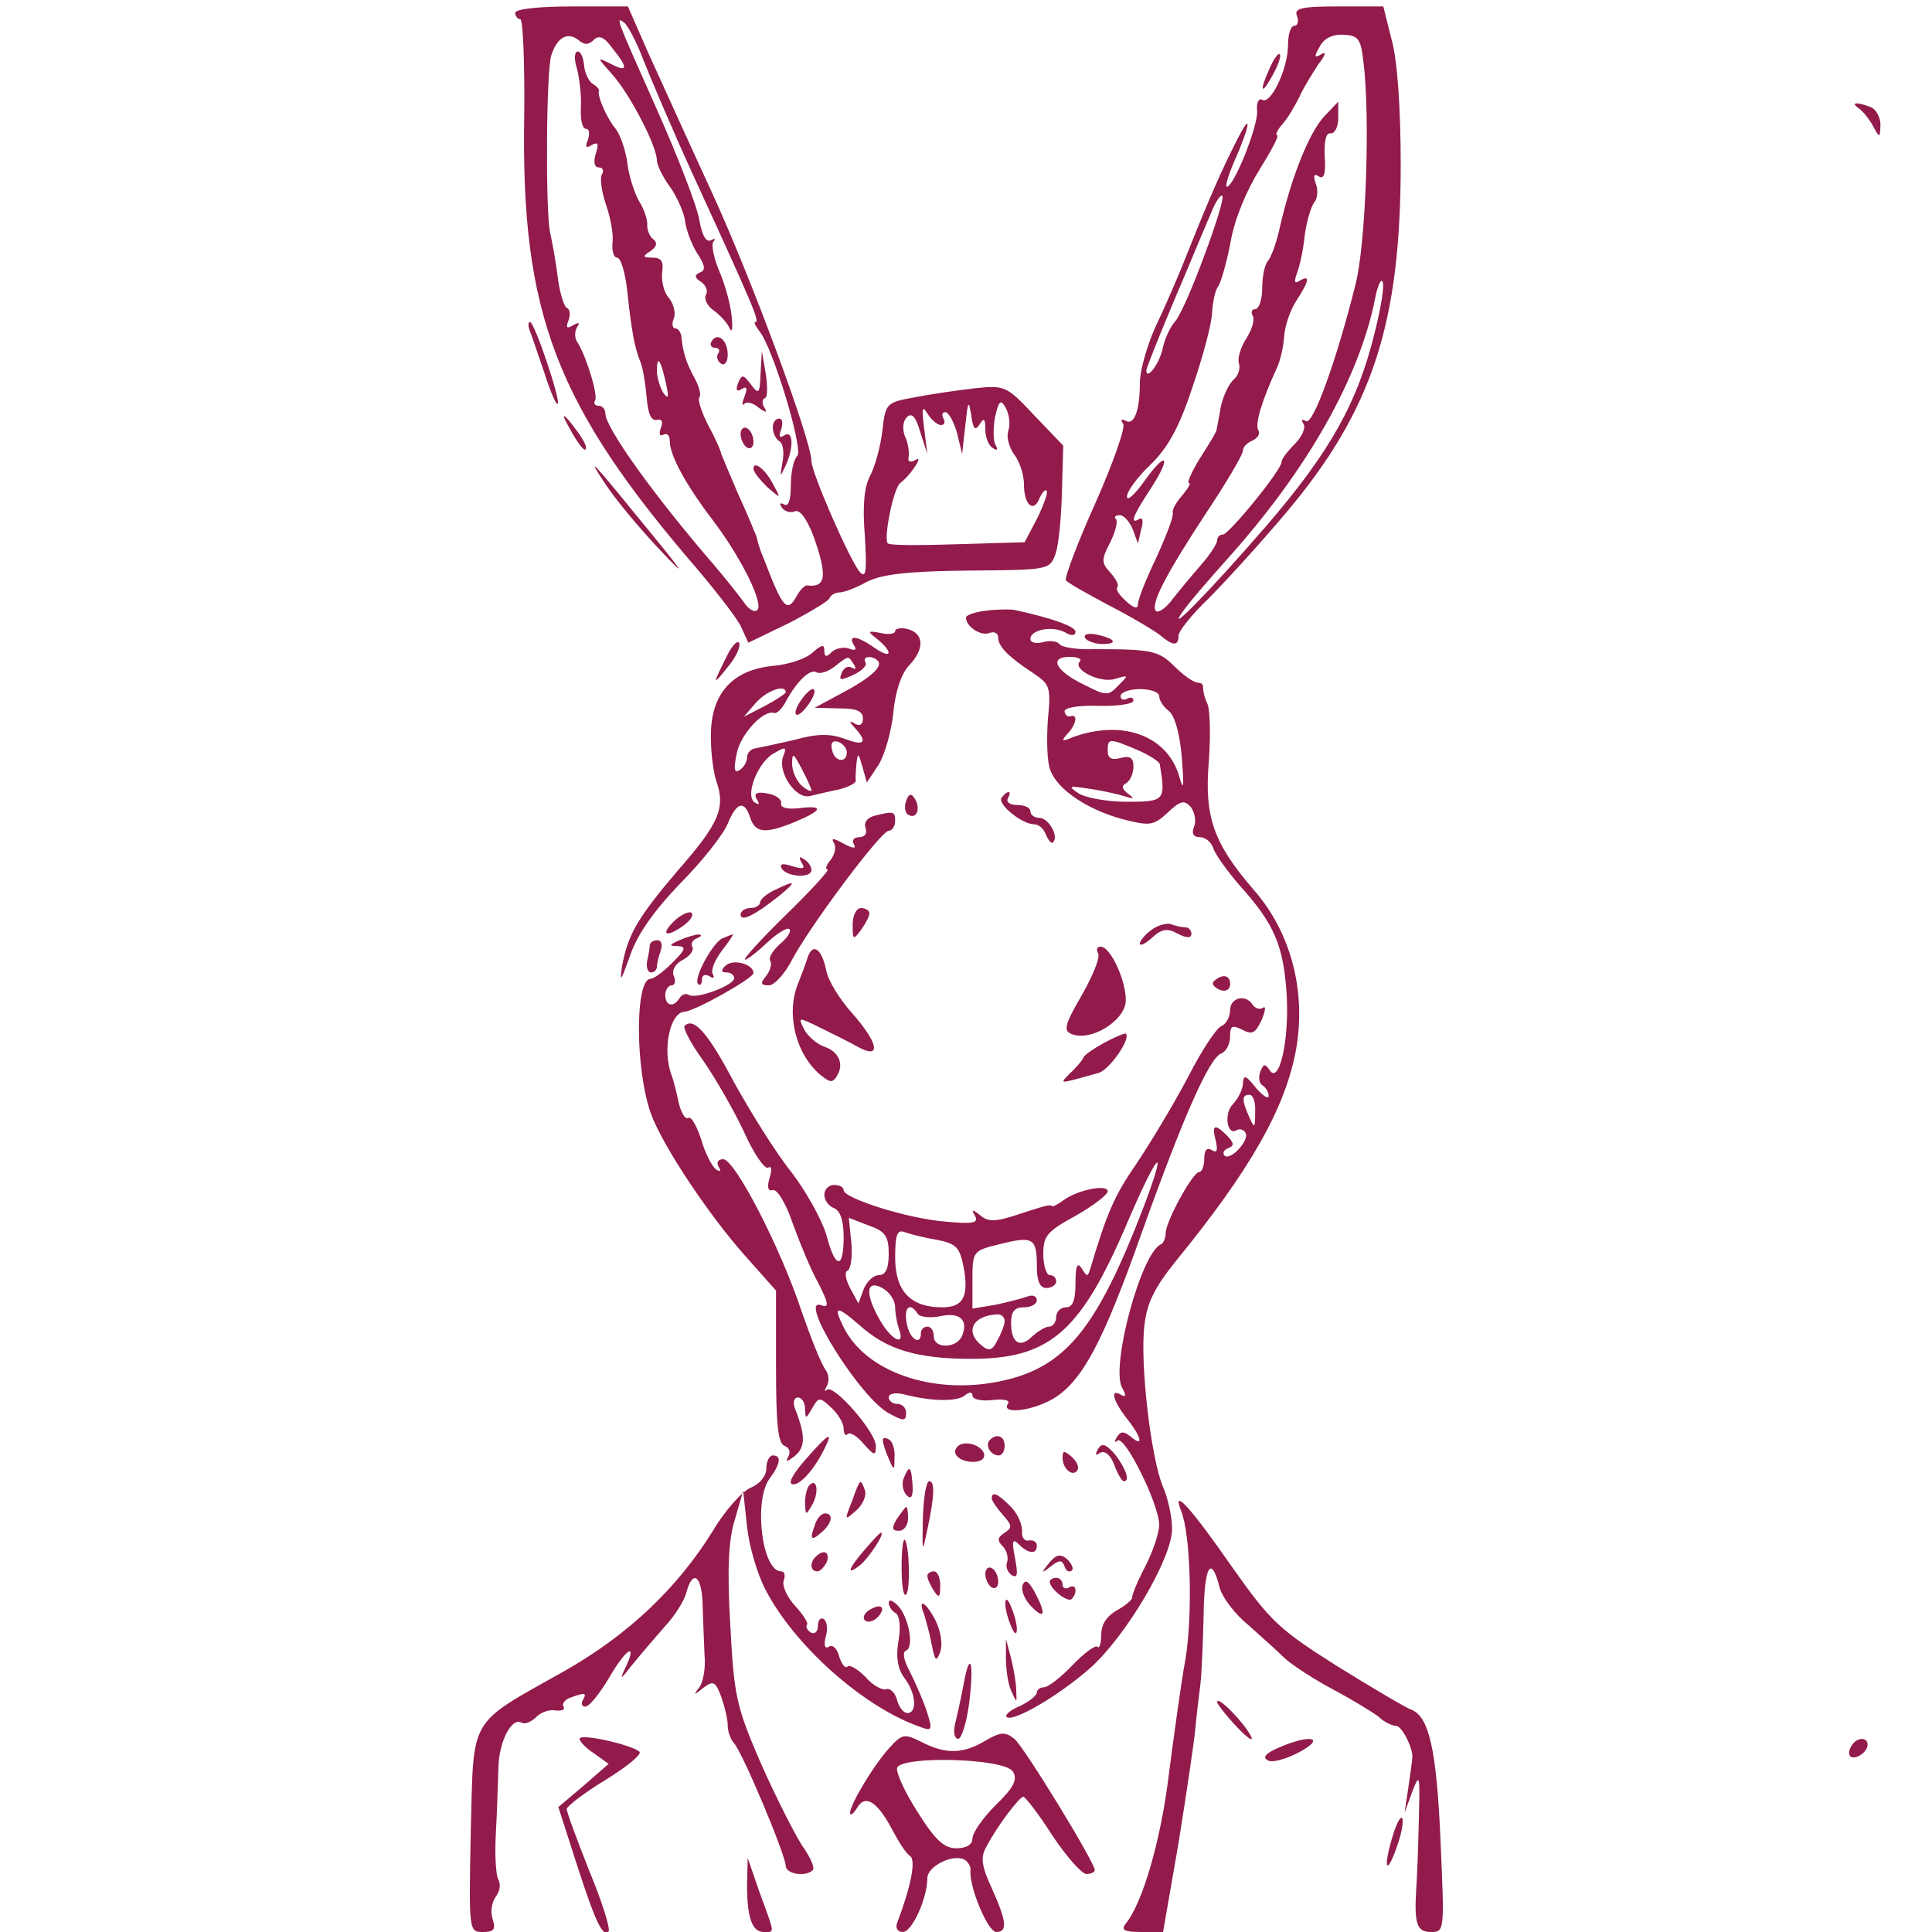 <svg version="1.0" xmlns="http://www.w3.org/2000/svg" width="48" height="48" viewBox="0 0 300 300" preserveAspectRatio="xMidYMid meet"><g transform="translate(0,300) scale(0.1,-0.1)" fill="#921b4b" stroke="none"><path d="M800 2980 c0 -5 4 -10 8 -10 4 0 7 -69 6 -152 -5 -305 49 -447 269 -702 32 -38 64 -79 69 -92 l10 -22 62 30 c33 17 63 35 64 39 2 5 9 9 15 9 7 0 26 7 42 16 23 12 62 17 157 18 127 1 128 1 137 26 5 14 9 57 10 97 l2 71 -45 47 c-43 46 -46 47 -93 42 -26 -3 -68 -9 -93 -14 -44 -8 -45 -9 -50 -53 -3 -25 -12 -56 -19 -69 -9 -17 -12 -46 -8 -94 3 -54 2 -66 -8 -55 -15 17 -75 154 -75 172 0 32 -93 283 -154 416 -37 80 -81 178 -99 217 l-32 73 -87 0 c-52 0 -88 -4 -88 -10z m199 -73 c11 -28 47 -113 81 -187 90 -196 100 -220 93 -220 -3 0 0 -6 6 -14 21 -25 69 -184 59 -194 -6 -6 -10 -26 -10 -46 0 -23 -4 -34 -11 -29 -6 3 -7 1 -3 -5 4 -6 13 -9 20 -6 8 3 18 -10 29 -38 22 -62 20 -81 -10 -77 -3 0 -10 -6 -15 -15 -16 -29 -22 -22 -53 59 -5 11 -9 25 -10 31 -2 5 -14 35 -28 65 -13 30 -25 59 -27 64 -1 6 -10 26 -21 46 -10 20 -16 39 -13 42 3 3 0 16 -7 29 -13 23 -19 42 -21 66 -1 6 -5 12 -9 12 -5 0 -6 7 -3 15 4 8 0 23 -7 32 -8 8 -12 26 -11 39 3 18 -1 24 -15 24 -15 0 -16 2 -3 10 10 7 11 13 5 18 -6 4 -10 14 -10 22 1 8 -5 26 -13 38 -7 13 -16 40 -18 60 -3 20 -11 43 -18 52 -13 15 -29 51 -26 59 1 2 -3 7 -10 11 -6 4 -12 17 -13 28 -1 12 -5 22 -10 22 -5 0 -6 -12 -1 -27 4 -16 7 -43 6 -60 -1 -18 2 -33 8 -33 5 0 6 -7 3 -17 -5 -11 -3 -14 6 -8 10 5 11 2 6 -14 -4 -13 -2 -21 5 -21 6 0 8 -5 5 -10 -4 -6 -1 -27 6 -48 7 -20 12 -47 10 -59 -1 -13 2 -23 7 -23 6 0 13 -24 16 -52 7 -66 12 -89 20 -109 4 -9 8 -33 10 -55 2 -26 7 -38 16 -36 8 2 10 -3 6 -13 -3 -9 -2 -13 4 -10 6 3 10 -1 10 -10 0 -22 25 -68 67 -123 44 -58 79 -129 69 -139 -4 -5 -14 1 -21 12 -8 11 -28 36 -44 55 -96 111 -171 216 -171 238 0 7 -5 12 -11 12 -5 0 -8 4 -5 8 5 8 -13 67 -27 90 -5 6 -5 17 -1 24 5 7 3 8 -6 3 -10 -6 -12 -4 -7 8 3 9 2 17 -3 19 -4 2 -11 23 -14 48 -3 25 -9 56 -12 70 -7 34 -6 248 2 274 9 28 25 37 42 24 9 -8 16 -8 24 0 8 8 16 5 29 -13 25 -31 24 -38 -3 -24 -22 11 -21 10 3 -17 27 -30 69 -111 69 -133 0 -7 9 -26 21 -42 11 -16 22 -41 23 -54 2 -13 10 -35 19 -49 12 -18 13 -26 4 -29 -9 -4 -9 -8 2 -15 7 -5 11 -14 7 -20 -3 -6 2 -17 12 -24 10 -7 22 -20 25 -28 4 -8 5 1 3 20 -2 19 -11 51 -20 71 -8 20 -12 40 -8 44 4 5 2 5 -4 2 -7 -4 -14 7 -18 31 -3 20 -33 98 -66 172 -65 146 -64 144 -51 135 5 -3 19 -29 30 -58z m35 -502 c5 -22 4 -26 -4 -15 -5 8 -10 24 -10 34 0 26 6 18 14 -19z m487 -64 c7 11 9 9 9 -8 0 -12 5 -25 12 -29 7 -4 8 -3 4 5 -4 6 -4 26 -1 43 6 26 9 29 17 14 5 -9 7 -24 4 -34 -4 -10 1 -27 9 -38 8 -10 15 -31 15 -46 0 -32 15 -45 24 -22 4 9 9 15 11 12 3 -2 -4 -21 -14 -42 l-20 -38 -102 -3 c-57 -2 -106 -2 -110 1 -8 4 8 86 19 94 16 12 37 44 24 36 -9 -5 -13 -3 -11 5 1 8 -1 22 -6 32 -4 11 -3 23 3 29 8 8 14 1 21 -23 l11 -34 -5 40 c-4 31 -3 36 5 23 6 -10 16 -18 21 -18 6 0 7 5 4 10 -3 6 -2 10 3 10 5 0 13 -15 18 -32 l8 -33 5 45 c4 37 5 40 9 16 3 -22 6 -26 13 -15z" /><path d="M1105 2470 c-3 -5 -1 -10 5 -10 6 0 9 -4 5 -9 -3 -5 -1 -12 5 -16 5 -3 10 3 10 14 0 23 -16 36 -25 21z" /><path d="M1181 2420 c-1 -32 -3 -33 -15 -17 -12 16 -14 16 -20 2 -4 -11 -2 -14 6 -9 8 5 9 1 4 -12 -4 -10 -4 -15 0 -11 4 4 14 1 22 -6 11 -8 14 -8 9 0 -4 6 -4 13 1 15 4 1 4 19 1 38 l-6 35 -2 -35z" /><path d="M1200 2336 c0 -8 5 -18 10 -21 6 -3 8 -18 5 -33 -4 -23 -4 -24 4 -7 14 29 13 58 -1 49 -8 -5 -9 -2 -5 9 3 10 2 17 -3 17 -6 0 -10 -6 -10 -14z" /><path d="M1150 2326 c0 -8 5 -18 10 -21 6 -3 10 1 10 9 0 8 -4 18 -10 21 -5 3 -10 -1 -10 -9z" /><path d="M1170 2272 c0 -5 10 -17 21 -28 22 -19 22 -19 10 3 -12 24 -31 39 -31 25z" /><path d="M2014 2975 c3 -8 1 -15 -4 -15 -6 0 -10 -14 -10 -30 0 -37 -27 -93 -40 -85 -6 3 -9 -5 -8 -17 2 -23 -36 -118 -47 -118 -3 0 2 17 11 38 25 56 29 82 6 37 -25 -49 -43 -90 -77 -175 -14 -36 -37 -89 -51 -118 -13 -29 -24 -68 -24 -86 0 -44 -9 -68 -23 -59 -6 3 -7 1 -3 -5 4 -6 -16 -62 -43 -123 -28 -62 -48 -116 -46 -120 3 -4 33 -21 67 -39 35 -18 70 -39 79 -46 20 -17 29 -18 29 -1 0 7 21 33 46 57 25 25 80 85 122 135 133 158 177 293 177 540 0 85 -5 161 -14 193 l-13 52 -70 0 c-58 0 -69 -3 -64 -15z m103 -70 c11 -85 4 -283 -12 -346 -30 -120 -66 -219 -77 -213 -7 4 -8 2 -4 -4 4 -6 -2 -20 -14 -32 -11 -11 -20 -23 -20 -27 1 -12 -82 -113 -91 -113 -5 0 -9 -4 -9 -9 0 -5 -11 -22 -24 -37 -14 -16 -34 -40 -45 -54 -10 -14 -22 -22 -26 -19 -9 10 14 55 77 151 32 48 58 92 58 98 0 6 7 13 15 16 8 4 12 10 9 16 -6 9 6 47 28 95 6 12 11 35 12 50 1 16 9 41 19 56 20 31 22 41 5 31 -8 -5 -9 -2 -4 12 4 10 10 37 12 59 3 22 10 45 15 51 5 6 6 20 2 29 -4 13 -3 16 5 11 8 -5 11 5 9 31 -1 24 2 37 9 36 6 -1 12 9 12 23 l0 26 -22 -23 c-23 -25 -50 -92 -68 -169 -5 -25 -14 -49 -19 -55 -5 -5 -9 -24 -9 -42 0 -18 -5 -33 -11 -33 -5 0 -7 -5 -4 -10 4 -6 -1 -22 -10 -36 -9 -14 -14 -32 -11 -39 2 -7 -1 -18 -8 -24 -8 -7 -16 -25 -20 -41 -3 -17 -6 -33 -7 -38 -1 -4 -13 -24 -26 -44 -13 -21 -20 -38 -17 -38 4 0 -1 -8 -10 -19 -9 -10 -16 -22 -15 -27 2 -5 -10 -36 -25 -69 -16 -33 -29 -66 -29 -73 0 -8 -6 -7 -19 5 -10 9 -16 18 -13 21 3 3 -2 13 -11 23 -14 15 -14 20 0 47 8 16 12 32 9 36 -4 3 -1 6 6 6 6 0 15 -10 20 -22 l8 -22 5 22 c4 12 2 20 -3 16 -15 -9 -10 5 17 46 34 52 26 62 -9 13 -15 -21 -27 -32 -27 -24 0 8 16 30 36 49 27 26 45 58 65 119 16 46 30 98 31 116 1 18 5 37 10 43 4 6 13 37 19 69 6 35 25 80 45 112 18 29 31 53 27 53 -3 0 0 8 9 18 8 9 19 28 26 42 6 14 20 36 29 50 11 14 13 21 5 16 -11 -7 -12 -4 -3 11 6 13 20 20 37 19 23 -1 27 -6 31 -41z m-247 -302 c-18 -49 -38 -95 -46 -103 -7 -8 -16 -27 -19 -43 -6 -24 -25 -48 -25 -32 0 3 19 51 43 108 24 56 49 117 57 135 7 18 15 30 18 28 3 -3 -10 -45 -28 -93z m265 -118 c-27 -111 -70 -187 -169 -302 -89 -103 -163 -178 -126 -128 8 11 37 45 64 75 126 140 206 282 231 405 4 22 10 34 12 27 3 -6 -3 -41 -12 -77z" /><path d="M1972 2895 c-17 -37 -14 -45 4 -12 9 16 14 31 11 33 -2 2 -9 -7 -15 -21z" /><path d="M2886 2832 c6 -4 16 -16 22 -27 11 -20 11 -20 12 1 0 12 -7 25 -16 28 -21 8 -31 7 -18 -2z" /><path d="M822 2488 c3 -7 13 -37 23 -66 9 -29 19 -52 21 -49 5 5 -36 127 -43 127 -3 0 -3 -6 -1 -12z" /><path d="M879 2345 c17 -33 31 -51 31 -40 0 6 -10 21 -21 35 -13 17 -17 18 -10 5z" /><path d="M939 2250 c16 -25 54 -70 83 -101 49 -52 45 -45 -39 57 -61 75 -74 89 -44 44z" /><path d="M1533 2052 c-18 -2 -33 -7 -33 -11 0 -14 23 -29 36 -24 8 3 14 0 14 -7 0 -14 16 -30 54 -55 27 -18 28 -22 23 -74 -2 -31 -1 -66 4 -77 11 -30 57 -61 112 -76 43 -11 48 -10 70 10 20 19 26 20 36 9 6 -8 9 -22 5 -31 -4 -10 -1 -16 9 -16 9 0 18 -8 21 -17 3 -10 22 -36 41 -58 54 -60 68 -93 73 -170 4 -72 -12 -141 -27 -116 -7 10 -9 9 -14 -3 -3 -8 -2 -18 3 -21 6 -4 10 -11 10 -17 0 -5 -9 0 -20 13 -15 19 -19 21 -20 7 0 -9 -7 -23 -15 -32 -15 -14 -10 -50 5 -41 5 3 11 1 14 -4 7 -11 -24 -45 -33 -35 -3 4 0 9 6 11 10 4 9 8 -1 19 -20 20 -25 18 -18 -8 3 -14 2 -19 -6 -14 -8 5 -12 0 -12 -13 0 -12 -4 -21 -8 -21 -10 0 -52 -77 -52 -95 0 -7 -3 -15 -7 -17 -31 -13 -78 -188 -61 -222 7 -13 7 -16 -1 -12 -18 11 -13 -9 9 -37 23 -29 26 -45 6 -28 -11 9 -16 9 -22 -1 -4 -7 -3 -9 1 -5 11 10 65 -99 65 -131 0 -12 -10 -42 -22 -65 -12 -23 -21 -45 -20 -48 0 -3 -10 -12 -23 -19 -16 -9 -25 -22 -25 -38 0 -14 -3 -23 -6 -19 -3 3 -21 -10 -39 -29 -18 -19 -38 -34 -44 -34 -6 0 -11 -4 -11 -8 0 -5 -12 -14 -26 -21 -15 -6 -24 -14 -21 -17 9 -9 80 32 130 76 55 49 127 170 127 216 0 17 -6 47 -14 65 -19 45 -36 192 -29 251 4 35 16 59 49 100 116 142 171 239 187 331 15 90 -9 180 -66 245 -63 73 -77 114 -70 199 3 39 2 80 -2 90 -5 10 -7 21 -7 26 1 4 -3 7 -8 7 -6 0 -22 11 -36 25 -25 25 -36 27 -126 27 -26 -1 -50 3 -53 8 -3 4 -14 6 -25 3 -11 -3 -20 -1 -20 5 0 14 34 21 54 10 10 -6 16 -5 16 1 0 8 -35 21 -95 34 -5 1 -25 1 -42 -1z m144 -79 c-13 -12 32 -35 55 -27 21 6 21 6 5 -10 -16 -17 -19 -17 -54 1 -44 21 -55 43 -22 43 12 0 19 -3 16 -7z m123 -54 c0 -7 7 -17 15 -23 9 -7 17 -35 20 -71 4 -51 3 -55 -5 -27 -20 61 -89 85 -165 57 -16 -7 -18 -6 -7 6 13 14 16 30 5 27 -5 -2 -9 2 -10 7 -1 6 21 10 52 9 30 -1 55 3 55 8 0 5 -4 6 -10 3 -5 -3 -10 -1 -10 4 0 6 14 11 30 11 17 0 30 -5 30 -11z m-35 -83 c19 -8 36 -19 36 -23 9 -56 8 -58 -51 -58 -30 0 -64 6 -75 13 -18 12 -15 12 18 7 21 -3 46 -9 55 -12 13 -4 14 -3 3 5 -9 7 -10 12 -2 16 6 4 11 15 11 26 0 13 -5 17 -20 13 -14 -4 -20 0 -20 11 0 20 2 20 45 2z m184 -563 c0 -25 -1 -26 -9 -8 -12 27 -12 35 0 35 6 0 10 -12 9 -27z" /><path d="M1390 2020 c0 -4 -10 -6 -22 -3 -21 4 -22 3 -5 -10 25 -21 21 -31 -5 -13 -27 19 -42 21 -32 4 5 -7 2 -9 -8 -5 -9 3 -21 0 -27 -6 -8 -8 -11 -7 -11 3 0 10 -4 9 -18 -3 -10 -10 -38 -19 -62 -21 -61 -6 -94 -41 -96 -102 -1 -26 3 -60 8 -76 15 -42 5 -66 -58 -138 -64 -75 -79 -101 -88 -150 -4 -27 -2 -24 12 15 11 33 36 69 78 113 34 34 67 76 74 93 14 34 26 37 35 9 8 -24 24 -25 70 -6 43 18 45 26 5 21 -18 -2 -29 1 -27 8 1 6 -9 13 -22 15 -16 3 -21 0 -16 -9 5 -7 4 -10 -3 -5 -16 10 5 64 31 77 17 10 19 9 13 -6 -9 -24 20 -67 42 -61 9 2 29 7 44 10 16 4 27 10 27 14 -1 4 0 16 1 27 2 17 3 16 9 -5 l7 -25 18 27 c10 16 20 52 23 80 3 33 12 61 24 74 25 26 24 50 -1 57 -11 3 -20 1 -20 -3z m-64 -52 c4 -6 3 -8 -3 -5 -6 4 -13 0 -16 -8 -5 -12 -2 -12 18 -3 13 6 22 15 19 19 -6 10 10 12 19 3 9 -9 -13 -28 -59 -52 l-39 -21 38 -1 c27 0 37 -4 37 -16 0 -9 -5 -12 -12 -8 -10 6 -10 4 0 -7 20 -22 14 -28 -17 -16 -22 8 -42 8 -78 -2 -26 -6 -54 -12 -60 -13 -7 -1 -13 -7 -13 -14 0 -7 -5 -16 -12 -20 -8 -5 -9 2 -4 26 6 30 41 68 58 63 4 -2 13 7 19 19 17 31 37 50 47 44 5 -3 18 1 28 9 23 18 21 17 30 3z m-106 -43 c0 -2 -15 -12 -32 -21 l-33 -17 19 22 c17 19 46 29 46 16z m95 -93 c0 -18 -20 -15 -23 4 -3 10 1 15 10 12 7 -3 13 -10 13 -16z m-55 -59 c0 -3 -7 0 -15 7 -8 7 -15 22 -15 34 0 18 2 17 15 -8 8 -15 15 -31 15 -33z" /><path d="M1242 1910 c-7 -11 -9 -20 -4 -20 4 0 13 9 20 20 7 11 9 20 4 20 -4 0 -13 -9 -20 -20z" /><path d="M1685 2009 c4 -5 16 -9 27 -9 26 0 19 9 -11 15 -12 2 -19 0 -16 -6z" /><path d="M1130 1984 c-24 -48 -24 -50 -1 -21 13 15 21 32 19 38 -2 6 -10 -2 -18 -17z" /><path d="M1407 1756 c-3 -8 -2 -18 3 -21 13 -8 20 9 11 24 -6 10 -10 9 -14 -3z" /><path d="M1555 1761 c-6 -10 32 -41 51 -41 7 0 15 -7 18 -16 4 -9 9 -15 11 -12 10 9 -7 38 -21 38 -8 0 -14 5 -14 10 0 6 -9 10 -21 10 -11 0 -17 5 -14 10 3 6 4 10 1 10 -3 0 -7 -4 -11 -9z" /><path d="M1357 1733 c-11 -3 -16 -11 -13 -19 3 -8 -1 -14 -10 -14 -8 0 -12 -5 -8 -11 4 -7 -1 -7 -16 1 -16 9 -20 9 -15 1 4 -7 1 -18 -5 -26 -7 -8 -9 -15 -5 -15 4 0 -24 -31 -64 -70 -39 -38 -68 -70 -64 -70 4 0 19 12 35 27 15 14 31 24 34 20 3 -3 -3 -13 -15 -23 -11 -10 -18 -21 -15 -26 3 -5 0 -15 -6 -23 -10 -12 -9 -15 4 -15 8 0 24 17 35 38 27 52 139 202 151 202 5 0 10 7 10 15 0 15 -2 16 -33 8z" /><path d="M1245 1660 c6 -9 2 -10 -15 -5 -15 5 -20 4 -16 -4 9 -13 46 -15 46 -2 0 6 -5 13 -12 17 -7 5 -8 3 -3 -6z" /><path d="M1203 1618 c-13 -6 -23 -15 -23 -20 0 -4 -7 -8 -15 -8 -8 0 -15 -5 -15 -10 0 -12 21 -2 60 29 28 23 26 25 -7 9z" /><path d="M1046 1569 c-22 -22 -10 -25 17 -5 10 8 15 16 10 19 -4 2 -17 -4 -27 -14z" /><path d="M1324 1564 c0 -24 1 -24 13 -8 7 10 13 21 13 26 0 4 -6 8 -13 8 -7 0 -13 -11 -13 -26z" /><path d="M1788 1556 c-10 -7 -18 -17 -18 -21 0 -5 9 0 19 9 15 14 24 15 40 6 14 -7 21 -7 21 0 0 5 -4 10 -9 10 -5 0 -15 2 -23 5 -7 2 -21 -2 -30 -9z" /><path d="M1055 1540 c-16 -7 -17 -9 -3 -9 14 -1 13 -5 -8 -26 -14 -14 -29 -25 -34 -25 -24 0 -24 -141 1 -210 18 -49 89 -156 146 -220 l48 -54 0 -118 c0 -89 3 -119 13 -123 8 -3 10 -10 6 -17 -5 -9 -2 -8 10 1 17 14 17 32 0 75 -3 9 -1 16 5 16 6 0 11 -8 11 -17 1 -17 1 -17 11 0 10 18 12 18 30 1 10 -9 19 -24 19 -32 0 -9 3 -12 6 -9 4 4 15 -3 25 -15 17 -19 19 -19 19 -3 0 21 -65 96 -76 87 -4 -4 -4 -1 0 6 4 7 3 18 -2 25 -6 7 -22 47 -37 90 -33 100 -104 237 -122 237 -8 0 -11 -5 -7 -12 4 -7 3 -8 -4 -4 -6 4 -17 25 -23 46 -7 22 -16 37 -20 34 -5 -3 -11 8 -15 23 -3 15 -8 35 -11 43 -15 39 -3 98 20 99 16 1 107 52 107 60 0 14 -32 23 -44 11 -7 -7 -6 -10 2 -10 7 0 12 -4 12 -9 0 -11 -59 -33 -70 -26 -5 3 -11 1 -15 -5 -9 -15 -22 -12 -22 5 0 8 5 15 10 15 5 0 7 7 3 15 -3 9 3 19 15 25 11 6 17 15 14 20 -3 4 1 11 7 13 7 3 9 5 3 6 -5 0 -19 -4 -30 -9z" /><path d="M1122 1543 c-15 -6 -46 -63 -38 -71 3 -3 6 0 6 7 0 7 5 9 12 5 6 -4 8 -3 5 3 -4 6 3 22 14 37 11 14 19 26 17 25 -2 0 -9 -3 -16 -6z" /><path d="M1009 1533 c0 -5 -2 -16 -4 -25 -2 -10 1 -18 6 -18 5 0 9 4 9 9 0 5 3 16 6 25 3 9 1 16 -5 16 -6 0 -11 -3 -12 -7z" /><path d="M1254 1513 c-3 -10 -10 -28 -15 -41 -19 -47 -3 -110 36 -142 14 -11 18 -12 25 0 11 18 2 38 -21 45 -10 4 -24 15 -30 26 -10 20 -10 20 23 4 18 -9 45 -22 59 -30 38 -21 34 4 -8 52 -19 21 -37 50 -40 66 -7 34 -21 44 -29 20z" /><path d="M1705 1520 c4 -6 -8 -35 -25 -65 -28 -48 -29 -56 -15 -61 29 -11 80 20 83 50 2 30 -23 86 -39 86 -6 0 -7 -5 -4 -10z" /><path d="M1891 1481 c-10 -6 -10 -10 -1 -16 13 -8 24 -1 19 14 -3 6 -10 7 -18 2z" /><path d="M1910 1431 c0 -10 -6 -21 -13 -24 -8 -3 -31 -38 -52 -79 -21 -40 -57 -100 -79 -133 -36 -52 -47 -78 -73 -165 -4 -13 -5 -13 -13 0 -7 11 -10 5 -10 -22 0 -27 -4 -38 -15 -38 -8 0 -15 -7 -15 -15 0 -8 -5 -15 -11 -15 -6 0 -17 -7 -26 -15 -19 -19 -33 -11 -33 21 0 17 5 24 20 24 11 0 20 5 20 11 0 6 -6 9 -14 6 -8 -3 -31 -9 -50 -13 l-36 -6 0 45 c0 44 1 45 42 55 52 13 58 10 58 -34 0 -24 5 -34 15 -34 8 0 15 5 15 10 0 6 -4 10 -10 10 -5 0 -10 15 -10 33 0 28 6 35 50 59 28 16 50 33 50 38 0 12 -48 2 -69 -14 -8 -6 -16 -10 -17 -9 -4 3 -8 2 -63 -16 -26 -8 -38 -8 -49 2 -13 10 -14 9 -8 -1 6 -11 -3 -13 -45 -9 -57 4 -159 36 -159 49 0 5 -7 8 -15 8 -8 0 -15 -7 -15 -15 0 -9 7 -18 15 -21 10 -4 15 -20 15 -45 0 -51 -13 -50 -27 4 -7 23 -31 67 -55 98 -24 30 -63 93 -88 138 -41 78 -63 102 -77 88 -3 -3 10 -28 29 -54 18 -26 47 -76 63 -110 15 -34 33 -60 38 -56 5 3 6 -3 2 -16 -4 -14 -3 -21 5 -19 7 2 21 -22 31 -52 11 -30 28 -72 40 -93 15 -30 17 -38 5 -34 -40 16 60 -145 105 -168 22 -12 26 -12 26 1 0 8 -6 14 -14 14 -7 0 -13 5 -13 10 0 6 10 8 23 5 42 -11 82 -12 95 -2 7 6 12 6 12 0 0 -6 14 -9 31 -7 18 2 28 0 24 -6 -11 -17 39 -11 72 9 44 28 75 85 136 257 65 182 105 271 123 278 8 3 14 15 14 26 0 17 3 19 19 11 15 -8 20 -6 30 15 6 14 7 23 2 19 -5 -3 -12 -1 -16 5 -11 17 -35 11 -35 -9z m-133 -302 c-75 -196 -124 -255 -230 -275 -101 -19 -201 16 -236 83 -18 36 -13 37 24 5 42 -38 90 -52 173 -52 120 0 168 40 238 201 50 118 70 142 31 38z m-397 -76 c0 -23 -5 -33 -15 -33 -9 0 -19 -10 -24 -22 l-8 -22 -13 24 c-7 13 -9 25 -4 27 5 2 8 21 6 43 l-4 39 31 -12 c26 -9 31 -17 31 -44z m74 22 c31 -6 36 -12 42 -41 9 -47 0 -64 -33 -64 -49 0 -73 25 -73 77 0 35 3 44 14 40 8 -3 31 -9 50 -12z m-64 -105 c0 -10 3 -25 6 -34 10 -27 -11 -18 -29 13 -24 41 -23 65 3 51 11 -6 20 -19 20 -30z m35 -10 c3 -5 19 -7 34 -4 31 7 45 -5 35 -30 -8 -20 -44 -21 -44 -1 0 8 -4 15 -10 15 -5 0 -10 -4 -10 -10 0 -21 -18 -9 -22 15 -5 25 5 34 17 15z m135 -11 c0 -6 -5 -19 -11 -30 -8 -16 -13 -18 -25 -8 -26 21 -14 46 24 48 6 1 12 -4 12 -10z" /><path d="M1715 1381 c-16 -9 -32 -19 -33 -24 -2 -4 -11 -15 -20 -23 -17 -18 -21 -18 44 0 17 5 51 54 42 61 -2 1 -16 -5 -33 -14z" /><path d="M1252 735 c-17 -19 -28 -36 -23 -39 9 -6 33 18 50 52 16 31 9 28 -27 -13z" /><path d="M1371 763 c0 -4 4 -17 9 -28 8 -19 9 -19 9 2 1 12 -3 25 -9 28 -5 3 -10 3 -9 -2z" /><path d="M1537 764 c-8 -8 1 -24 14 -24 5 0 9 7 9 15 0 15 -12 20 -23 9z" /><path d="M1487 754 c-11 -11 3 -24 24 -24 12 0 19 5 17 13 -5 14 -31 21 -41 11z" /><path d="M1705 750 c-5 -9 -4 -11 3 -6 8 4 16 -3 22 -18 5 -14 12 -26 15 -26 10 0 4 18 -13 41 -15 17 -21 19 -27 9z" /><path d="M1650 736 c0 -17 16 -30 23 -19 3 5 -1 14 -9 21 -12 10 -14 10 -14 -2z" /><path d="M1190 720 c0 -12 -10 -24 -24 -30 -13 -5 -40 -35 -59 -67 -55 -89 -132 -162 -231 -218 -151 -85 -140 -68 -145 -249 -3 -155 -3 -156 19 -156 17 0 20 4 15 20 -4 12 -1 27 5 35 6 8 8 19 4 26 -4 6 -6 39 -4 73 2 34 3 79 4 102 1 41 21 78 36 69 5 -3 14 1 22 8 7 8 21 13 31 11 9 -1 15 1 12 6 -3 4 2 11 11 14 22 8 26 8 19 -4 -3 -5 -2 -10 4 -10 6 0 22 20 37 45 27 47 45 56 24 13 -8 -17 -6 -16 11 6 13 16 36 43 51 60 16 17 31 41 34 54 10 36 24 25 25 -20 1 -24 2 -59 3 -78 2 -19 -2 -42 -8 -50 -10 -13 -9 -13 6 -1 16 12 19 10 28 -14 5 -14 10 -34 10 -44 0 -9 4 -21 9 -27 13 -12 81 -175 81 -191 0 -13 31 -18 42 -7 4 3 -4 21 -17 39 -12 19 -41 76 -64 128 -38 88 -41 103 -47 213 -5 86 -3 132 7 164 l13 45 6 -55 c3 -30 16 -75 29 -99 44 -85 148 -178 233 -210 26 -10 27 -10 17 22 -6 18 -18 45 -26 61 -10 18 -12 31 -6 33 13 5 4 54 -14 71 -7 7 -13 9 -13 3 0 -5 5 -13 11 -16 6 -4 8 -22 4 -44 -4 -25 -1 -42 9 -56 18 -23 21 -55 5 -55 -6 0 -13 9 -16 20 -3 12 -11 19 -17 17 -6 -2 -21 6 -32 19 -12 12 -25 20 -28 16 -4 -3 -9 4 -13 16 -3 12 -10 19 -16 15 -6 -4 -8 2 -5 15 4 12 2 25 -3 28 -5 3 -9 -2 -9 -11 0 -9 -5 -13 -11 -10 -6 4 -8 9 -6 12 3 2 -6 16 -18 29 -13 14 -21 32 -18 40 3 8 1 14 -4 14 -30 0 -43 110 -18 144 17 23 19 36 5 36 -5 0 -10 -9 -10 -20z" /><path d="M1403 704 c-3 -8 -1 -20 5 -26 7 -7 10 -2 9 16 -2 30 -5 32 -14 10z" /><path d="M1257 694 c-4 -4 -7 -17 -7 -28 1 -19 1 -20 11 -3 11 19 8 43 -4 31z" /><path d="M1323 669 c-12 -30 -12 -31 7 -14 10 9 16 23 13 31 -7 19 -7 19 -20 -17z" /><path d="M1433 642 c-1 -54 -1 -55 7 -17 11 51 12 75 3 75 -5 0 -9 -26 -10 -58z" /><path d="M1540 673 c0 -3 8 -15 17 -25 15 -17 15 -20 3 -28 -11 -7 -12 -12 -3 -21 6 -6 9 -17 7 -24 -3 -7 0 -16 7 -21 9 -5 10 1 5 27 -5 26 -4 31 6 21 15 -15 28 -16 28 -2 0 6 -6 9 -12 8 -7 -2 -12 5 -11 15 0 11 -7 27 -18 38 -20 20 -29 24 -29 12z" /><path d="M1834 654 c15 -37 18 -160 7 -229 -7 -38 -18 -119 -26 -180 -12 -101 -41 -201 -67 -232 -8 -10 -2 -13 24 -13 l34 0 24 138 c12 75 24 155 26 177 2 22 6 54 8 70 2 17 4 65 5 108 1 76 12 94 25 41 4 -14 23 -40 44 -57 20 -18 46 -41 57 -52 12 -11 46 -33 76 -49 30 -16 61 -35 70 -42 8 -8 21 -14 27 -14 9 0 27 -36 25 -50 0 -3 -3 -23 -6 -45 l-6 -40 12 33 c12 31 12 26 10 -50 -1 -46 -3 -92 -4 -103 -3 -52 1 -65 23 -65 21 0 21 2 15 138 -6 145 -18 196 -45 207 -9 3 -61 34 -116 68 -90 57 -103 69 -163 154 -64 92 -94 125 -79 87z" /><path d="M1393 642 c-9 -15 -8 -19 3 -19 8 0 14 9 14 19 0 10 -1 18 -3 18 -1 0 -7 -8 -14 -18z" /><path d="M1266 634 c-9 -24 -7 -28 9 -14 17 14 20 30 6 30 -5 0 -12 -7 -15 -16z" /><path d="M1343 594 c-26 -30 -30 -42 -7 -24 14 12 39 50 32 50 -2 0 -13 -12 -25 -26z" /><path d="M1400 565 c0 -27 3 -45 7 -41 7 7 5 77 -2 85 -3 2 -5 -17 -5 -44z" /><path d="M1267 583 c-10 -9 -9 -23 2 -23 5 0 11 7 15 15 5 15 -5 20 -17 8z" /><path d="M1629 573 c-13 -16 -12 -17 3 -5 13 10 17 10 21 0 2 -7 7 -10 11 -7 4 3 0 11 -7 18 -11 9 -17 7 -28 -6z" /><path d="M1530 556 c0 -8 5 -18 10 -21 6 -3 10 1 10 9 0 8 -4 18 -10 21 -5 3 -10 -1 -10 -9z" /><path d="M1440 553 c0 -5 5 -15 10 -23 8 -12 10 -11 10 8 0 12 -4 22 -10 22 -5 0 -10 -3 -10 -7z" /><path d="M1588 539 c-3 -8 3 -23 13 -33 22 -23 24 -12 5 23 -9 16 -14 19 -18 10z" /><path d="M1630 544 c0 -11 28 -33 34 -27 10 10 7 25 -4 18 -5 -3 -10 -1 -10 4 0 6 -4 11 -10 11 -5 0 -10 -3 -10 -6z" /><path d="M1561 510 c0 -8 4 -24 9 -35 5 -13 9 -14 9 -5 0 8 -4 24 -9 35 -5 13 -9 14 -9 5z" /><path d="M1350 500 c-8 -5 -11 -12 -7 -16 4 -4 13 -2 19 4 15 15 7 24 -12 12z" /><path d="M1435 493 c3 -10 9 -31 12 -48 5 -25 7 -26 13 -10 4 11 1 32 -7 48 -15 30 -29 37 -18 10z" /><path d="M1562 425 c0 -16 3 -39 8 -50 9 -20 9 -20 8 0 0 11 -4 34 -8 50 l-8 30 0 -30z" /><path d="M1496 383 c-4 -21 -10 -48 -13 -60 -3 -13 -1 -23 5 -23 5 0 13 25 17 56 8 64 1 84 -9 27z" /><path d="M1890 357 c0 -3 14 -21 31 -39 17 -18 27 -24 21 -13 -11 21 -52 63 -52 52z" /><path d="M900 300 c0 -4 10 -15 23 -23 l22 -16 -39 -34 -39 -33 28 -87 c30 -93 41 -115 50 -106 3 4 -10 46 -30 94 -19 48 -35 91 -35 96 0 4 27 25 60 45 34 21 57 40 53 44 -13 11 -93 29 -93 20z" /><path d="M1382 287 c-25 -27 -62 -89 -62 -102 0 -5 5 -2 11 8 13 22 32 9 56 -37 9 -17 20 -34 26 -38 10 -6 1 -49 -20 -104 -3 -8 1 -14 9 -14 14 0 38 52 38 84 0 17 37 37 56 29 6 -2 11 -10 11 -16 -3 -26 27 -97 40 -97 18 0 16 17 -7 68 -16 35 -18 48 -8 65 16 31 51 77 57 77 3 0 24 -27 45 -60 22 -33 46 -60 53 -60 7 0 13 3 13 6 0 12 -110 192 -125 204 -14 11 -21 11 -45 -3 -35 -21 -62 -21 -99 -2 -26 13 -30 13 -49 -8z m191 -38 c7 -12 2 -24 -27 -52 -20 -20 -36 -43 -36 -52 0 -9 -9 -15 -25 -15 -19 0 -33 13 -60 56 -20 31 -34 62 -32 69 8 19 167 15 180 -6z" /><path d="M1985 286 c-19 -8 -25 -15 -17 -19 6 -5 28 1 49 12 43 23 18 29 -32 7z" /><path d="M2875 289 c-4 -6 -5 -13 -2 -16 7 -7 27 6 27 18 0 12 -17 12 -25 -2z" /><path d="M2161 144 c-14 -49 -7 -56 9 -9 7 20 10 39 7 42 -3 3 -10 -12 -16 -33z" /><path d="M1160 73 c0 -51 8 -73 26 -73 17 0 18 -5 -6 60 l-19 55 -1 -42z" /></g></svg>